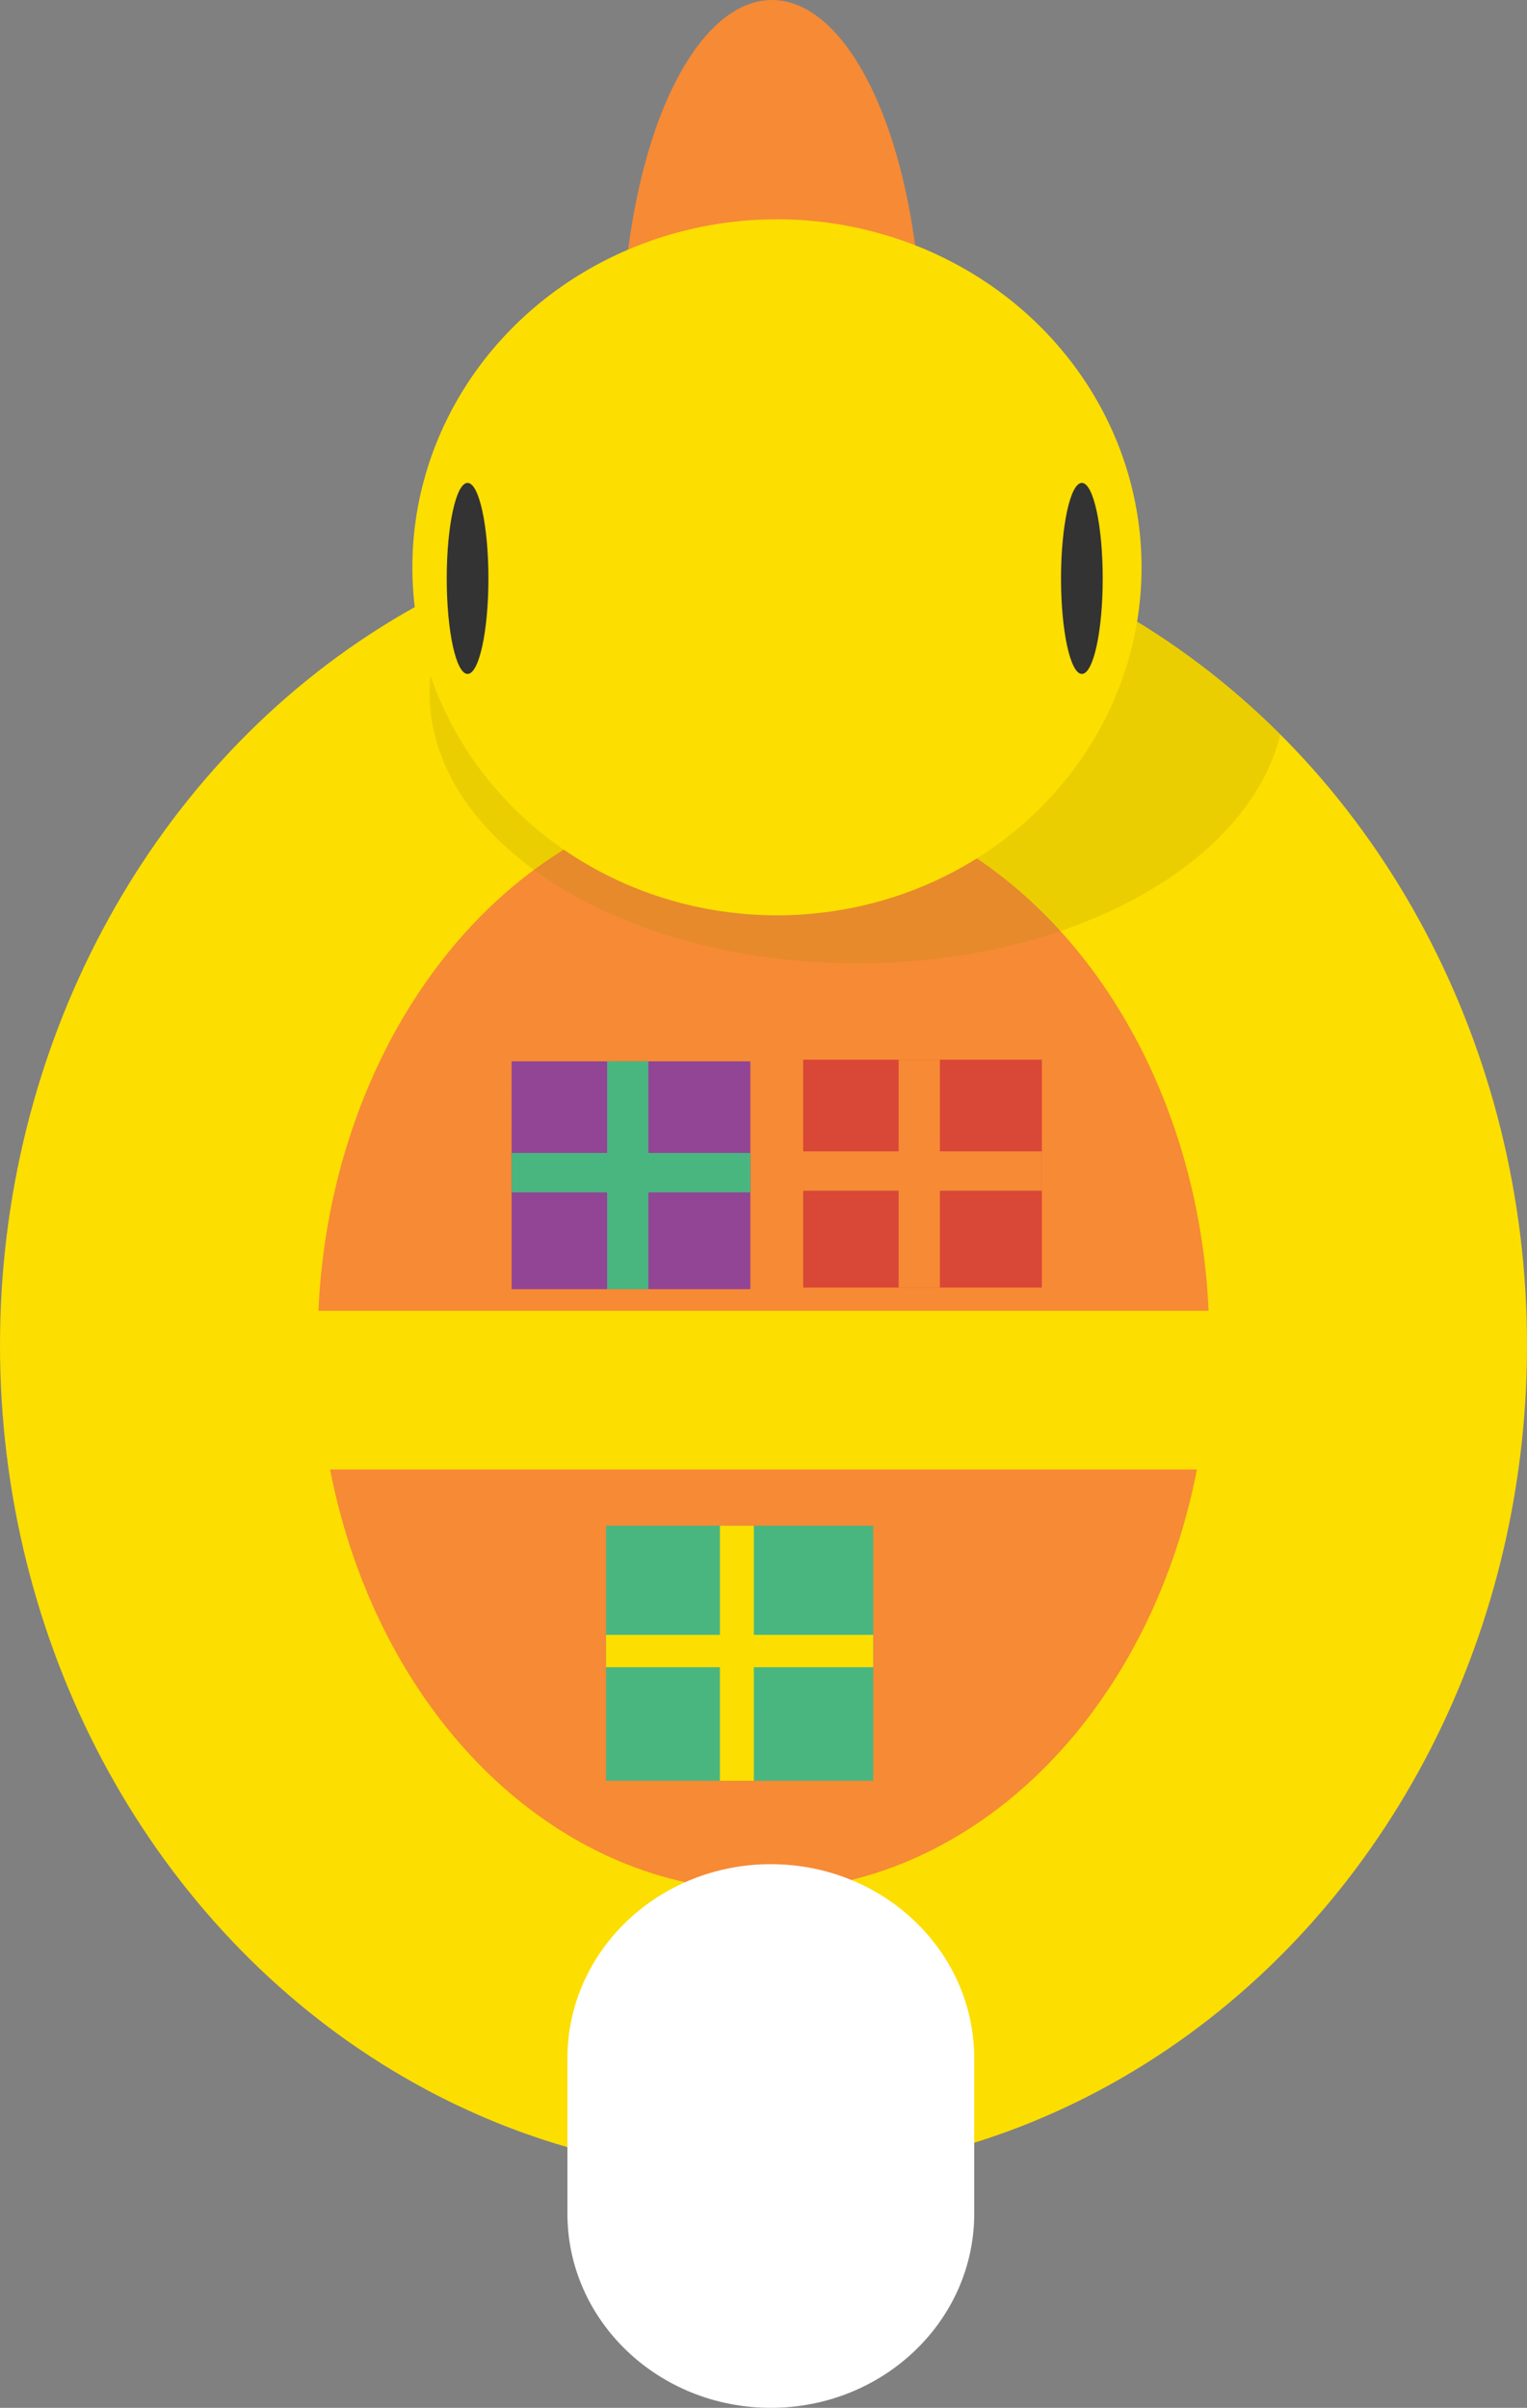<svg xmlns="http://www.w3.org/2000/svg" width="68.709" height="108.36" viewBox="0 0 68.709 108.36"><rect x="0" y="0" width="68.709" height="108.36" fill="#808080" stroke="none"/><ellipse fill="#FCDE00" cx="34.355" cy="60.54" rx="34.355" ry="37.341"/><ellipse fill="#F68A35" cx="34.355" cy="60.352" rx="20.057" ry="24.738"/><path fill="#fff" d="M43.836 99.622c0 4.826-4.098 8.738-9.152 8.738-5.055 0-9.152-3.912-9.152-8.738v-6.99c0-4.826 4.097-8.738 9.152-8.738 5.055 0 9.152 3.912 9.152 8.738v6.99z"/><path fill="#A58F0E" d="M38.584 43.353c9.62 0 17.59-4.462 19.025-10.293-6.12-6.12-14.284-9.86-23.255-9.86-4.706 0-9.19 1.03-13.274 2.89-1.12 1.547-1.752 3.266-1.752 5.08 0 6.728 8.62 12.183 19.256 12.183z" opacity=".2"/><ellipse fill="#F68A35" cx="34.734" cy="15.762" rx="6.754" ry="15.762"/><ellipse fill="#FCDE00" cx="34.96" cy="25.531" rx="16.405" ry="15.662"/><ellipse fill="#333" cx="21.039" cy="26.031" rx=".938" ry="4.299"/><ellipse fill="#333" cx="48.68" cy="26.031" rx=".938" ry="4.299"/><path stroke="#EB2227" stroke-width="5" stroke-miterlimit="10" d="M46.553 85.158" fill="none"/><path fill="#FCDE00" d="M6.265 58.99h53.31v7.14H6.265z"/><path fill="#49B680" d="M27.27 68.663h12.02V80.14H27.27z"/><path fill="#FCDE00" d="M33.92 75.03h5.37v-1.456h-5.37v-4.91h-1.526v4.91H27.27v1.457h5.124v5.11h1.527z"/><path fill="#D94736" d="M36.14 47.69h10.74v10.253H36.14z"/><path fill="#F68A35" d="M42.292 53.586h4.588v-1.772h-4.588V47.69h-1.856v4.124H36.14v1.772h4.296v4.357h1.856z"/><path fill="#924495" d="M23.02 47.763h10.742v10.253h-10.74z"/><path fill="#49B680" d="M29.174 53.66h4.588v-1.773h-4.588v-4.124h-1.856v4.124H23.02v1.772h4.298v4.356h1.856z"/></svg>